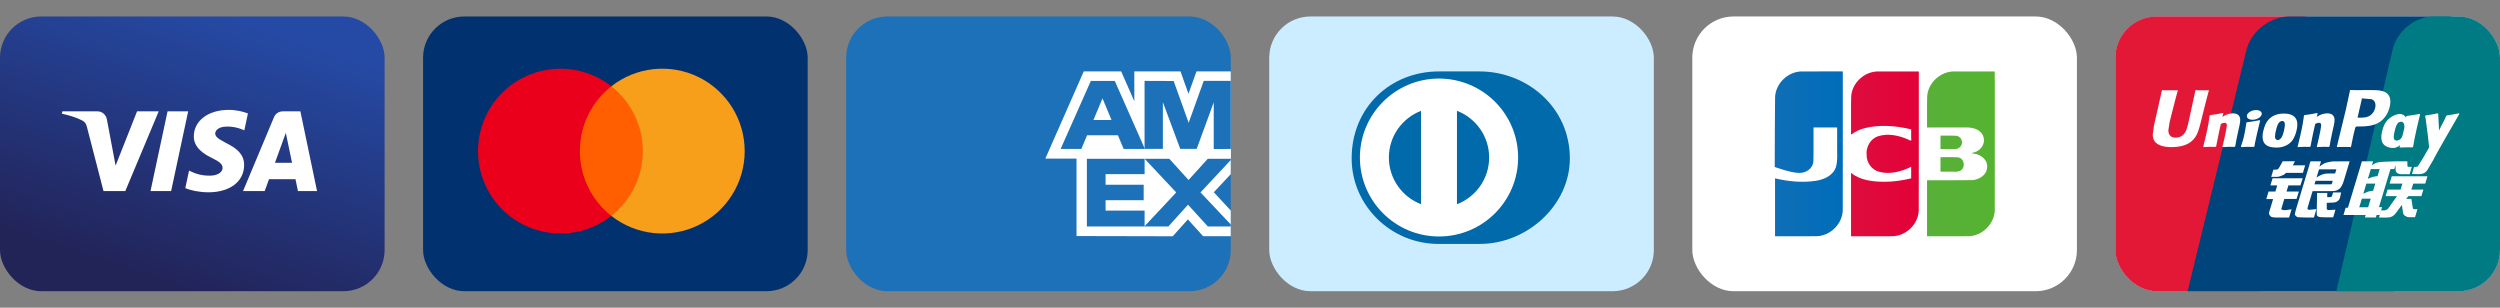 <svg width="130" height="16" viewBox="0 0 130 16" fill="none" xmlns="http://www.w3.org/2000/svg">
<rect x="0" y="0" width="130" height="16" fill="#808080" stroke="none"/>
<rect y="0.857" width="20" height="14.286" rx="2.143" fill="url(#paint0_linear_2_5157)"/>
<path d="M10.078 7.084C10.07 7.681 10.61 8.015 11.017 8.213C11.434 8.416 11.574 8.546 11.573 8.728C11.57 9.006 11.24 9.129 10.931 9.134C10.392 9.142 10.079 8.988 9.83 8.872L9.636 9.78C9.886 9.895 10.348 9.996 10.828 10C11.954 10 12.691 9.444 12.695 8.582C12.7 7.488 11.182 7.428 11.192 6.939C11.196 6.79 11.337 6.632 11.647 6.592C11.801 6.572 12.224 6.556 12.705 6.777L12.893 5.898C12.635 5.804 12.303 5.714 11.89 5.714C10.83 5.714 10.084 6.278 10.078 7.084ZM14.704 5.79C14.499 5.79 14.325 5.91 14.248 6.094L12.639 9.935H13.765L13.989 9.317H15.364L15.494 9.935H16.486L15.62 5.79H14.704ZM14.862 6.91L15.187 8.467H14.297L14.862 6.91ZM8.713 5.79L7.826 9.935H8.899L9.785 5.79H8.713ZM7.127 5.79L6.011 8.612L5.559 6.212C5.506 5.945 5.297 5.79 5.065 5.79H3.24L3.214 5.91C3.589 5.992 4.014 6.123 4.272 6.263C4.43 6.349 4.475 6.424 4.527 6.627L5.382 9.935H6.516L8.253 5.79H7.127Z" fill="white"/>
<rect x="22" y="0.857" width="20" height="14.286" rx="2.143" fill="#01326F"/>
<path d="M33.665 4.488H29.916V11.226H33.665V4.488Z" fill="#FF5F00"/>
<path d="M30.154 7.858C30.153 7.209 30.3 6.568 30.583 5.984C30.867 5.4 31.28 4.889 31.79 4.488C31.158 3.991 30.399 3.682 29.599 3.597C28.8 3.511 27.992 3.652 27.269 4.003C26.546 4.355 25.936 4.902 25.51 5.584C25.083 6.265 24.857 7.053 24.857 7.857C24.857 8.661 25.083 9.449 25.51 10.131C25.936 10.812 26.546 11.36 27.269 11.711C27.992 12.063 28.8 12.204 29.599 12.118C30.399 12.032 31.158 11.723 31.79 11.227C31.28 10.826 30.867 10.315 30.584 9.731C30.3 9.147 30.153 8.507 30.154 7.858Z" fill="#EB001B"/>
<path d="M38.724 7.858C38.724 8.662 38.498 9.45 38.071 10.131C37.644 10.813 37.034 11.361 36.311 11.712C35.588 12.063 34.78 12.204 33.981 12.118C33.181 12.032 32.422 11.723 31.79 11.226C32.3 10.825 32.713 10.314 32.996 9.73C33.28 9.146 33.427 8.506 33.427 7.857C33.427 7.208 33.28 6.568 32.996 5.984C32.713 5.4 32.3 4.889 31.79 4.488C32.422 3.991 33.181 3.682 33.981 3.596C34.78 3.51 35.588 3.651 36.311 4.002C37.034 4.354 37.644 4.901 38.071 5.583C38.498 6.265 38.724 7.052 38.724 7.857V7.858Z" fill="#F79E1B"/>
<g clip-path="url(#clip0_2_5157)">
<rect x="44" y="0.857" width="20" height="14.286" rx="2.143" fill="#1D71B9"/>
<path fill-rule="evenodd" clip-rule="evenodd" d="M55.979 12.275V7.74L64.051 7.747V9L63.118 9.997L64.051 11.003V12.282H62.561L61.77 11.409L60.983 12.286L55.979 12.275Z" fill="white"/>
<path fill-rule="evenodd" clip-rule="evenodd" d="M56.518 11.777V8.239H59.519V9.054H57.49V9.607H59.471V10.409H57.49V10.953H59.519V11.777H56.518Z" fill="#1D71B9"/>
<path fill-rule="evenodd" clip-rule="evenodd" d="M59.504 11.777L61.164 10.006L59.504 8.239H60.789L61.804 9.36L62.821 8.239H64.051V8.267L62.426 10.006L64.051 11.727V11.777H62.809L61.776 10.645L60.754 11.777H59.504Z" fill="#1D71B9"/>
<path fill-rule="evenodd" clip-rule="evenodd" d="M56.355 3.714H58.301L58.985 5.266V3.714H61.387L61.801 4.877L62.217 3.714H64.051V8.249H54.357L56.355 3.714Z" fill="white"/>
<path fill-rule="evenodd" clip-rule="evenodd" d="M56.724 4.207L55.154 7.743H56.231L56.527 7.035H58.132L58.428 7.743H59.532L57.968 4.207H56.724ZM56.859 6.241L57.33 5.116L57.8 6.241H56.859Z" fill="#1D71B9"/>
<path fill-rule="evenodd" clip-rule="evenodd" d="M59.517 7.742V4.206L61.031 4.212L61.81 6.385L62.594 4.206H64.051V7.742L63.114 7.751V5.322L62.228 7.742H61.373L60.469 5.313V7.742H59.517Z" fill="#1D71B9"/>
</g>
<rect x="66" y="0.857" width="20" height="14.286" rx="2.143" fill="#CCECFF"/>
<path d="M76.933 12.684C79.39 12.696 81.632 10.685 81.632 8.238C81.632 5.563 79.39 3.714 76.933 3.714H74.819C72.332 3.714 70.286 5.563 70.286 8.238C70.286 10.686 72.332 12.696 74.819 12.684H76.933Z" fill="#016AAB"/>
<path d="M75.762 10.621V5.762C76.74 6.137 77.435 7.082 77.436 8.191C77.435 9.301 76.74 10.245 75.762 10.621ZM72.221 8.191C72.223 7.083 72.917 6.138 73.895 5.763V10.62C72.917 10.244 72.223 9.3 72.221 8.191ZM74.828 4.085C72.557 4.086 70.716 5.924 70.715 8.191C70.716 10.459 72.557 12.296 74.828 12.297C77.101 12.296 78.942 10.459 78.943 8.191C78.942 5.924 77.101 4.086 74.828 4.085Z" fill="white"/>
<rect x="88" y="0.857" width="20" height="14.286" rx="2.143" fill="white"/>
<path d="M100.905 8.173C101.215 8.18 101.527 8.16 101.835 8.184C102.148 8.242 102.224 8.716 101.946 8.871C101.756 8.973 101.531 8.909 101.325 8.927H100.905V8.173ZM102.015 7.321C102.084 7.564 101.849 7.782 101.615 7.749H100.905C100.91 7.519 100.895 7.27 100.912 7.053C101.197 7.061 101.484 7.037 101.767 7.066C101.888 7.096 101.99 7.196 102.015 7.321ZM103.724 3.715C103.737 4.179 103.726 4.668 103.73 5.142C103.729 7.068 103.732 8.994 103.728 10.921C103.716 11.642 103.076 12.27 102.359 12.284C101.642 12.287 100.924 12.285 100.206 12.285V9.373C100.988 9.369 101.771 9.381 102.552 9.367C102.915 9.344 103.312 9.105 103.329 8.706C103.372 8.305 102.994 8.028 102.635 7.984C102.497 7.981 102.501 7.944 102.635 7.928C102.977 7.854 103.246 7.5 103.145 7.145C103.059 6.772 102.647 6.628 102.304 6.629C101.605 6.624 100.906 6.628 100.206 6.627C100.211 6.083 100.197 5.539 100.214 4.996C100.269 4.287 100.925 3.702 101.632 3.715C102.33 3.715 103.027 3.715 103.724 3.715V3.715Z" fill="url(#paint1_linear_2_5157)"/>
<path d="M92.304 5.069C92.322 4.348 92.965 3.726 93.681 3.715C94.396 3.713 95.111 3.715 95.826 3.714C95.824 6.126 95.83 8.538 95.823 10.949C95.795 11.661 95.16 12.272 94.451 12.284C93.735 12.287 93.019 12.285 92.302 12.285V9.275C92.998 9.439 93.728 9.509 94.438 9.4C94.862 9.332 95.326 9.124 95.47 8.683C95.576 8.307 95.516 7.911 95.532 7.524V6.627H94.303C94.298 7.22 94.315 7.815 94.295 8.408C94.261 8.772 93.901 9.004 93.557 8.991C93.131 8.996 92.286 8.682 92.286 8.682C92.284 7.57 92.298 6.177 92.304 5.069V5.069Z" fill="url(#paint2_linear_2_5157)"/>
<path d="M96.284 6.989C96.219 7.002 96.271 6.768 96.254 6.68C96.259 6.119 96.245 5.557 96.262 4.996C96.317 4.284 96.978 3.698 97.688 3.715H99.778C99.776 6.126 99.782 8.538 99.775 10.95C99.747 11.662 99.112 12.272 98.403 12.284C97.687 12.287 96.971 12.285 96.254 12.286V8.987C96.743 9.389 97.409 9.451 98.018 9.452C98.478 9.452 98.934 9.381 99.381 9.275V8.671C98.878 8.922 98.287 9.081 97.729 8.937C97.34 8.84 97.058 8.464 97.064 8.063C97.019 7.646 97.264 7.205 97.674 7.081C98.183 6.921 98.738 7.043 99.215 7.251C99.318 7.304 99.421 7.371 99.381 7.2V6.725C98.582 6.535 97.733 6.465 96.931 6.672C96.699 6.737 96.472 6.836 96.284 6.989V6.989Z" fill="url(#paint3_linear_2_5157)"/>
<g clip-path="url(#clip1_2_5157)">
<rect x="110" y="0.857" width="20" height="14.286" rx="2.143" fill="#01326F"/>
<g clip-path="url(#clip2_2_5157)">
<rect x="109.286" y="0.857" width="21.262" height="14.286" rx="2.143" fill="#F7F7F7"/>
<path d="M110.863 0.857H119.649C120.875 0.857 121.638 1.634 121.352 2.59L117.262 16.236C116.973 17.189 115.745 17.967 114.518 17.967H105.733C104.508 17.967 103.744 17.189 104.03 16.236L108.122 2.59C108.408 1.634 109.635 0.857 110.863 0.857Z" fill="#E21836"/>
<path d="M119.048 0.857H127.27C128.268 0.857 127.818 1.634 127.583 2.59L124.255 16.236C124.021 17.189 124.094 17.967 123.094 17.967H114.872C113.872 17.967 113.253 17.189 113.488 16.236L116.816 2.59C117.053 1.634 118.049 0.857 119.048 0.857Z" fill="#00447C"/>
<path d="M126.536 0.857H133.336C134.287 0.857 134.877 1.631 134.654 2.583L131.488 16.175C131.265 17.124 130.314 17.898 129.364 17.898H122.567C121.616 17.898 121.026 17.124 121.249 16.175L124.415 2.583C124.636 1.631 125.585 0.857 126.536 0.857Z" fill="#007B84"/>
<path d="M114.866 4.695C114.361 4.7 114.212 4.695 114.165 4.684C114.146 4.771 113.806 6.341 113.805 6.343C113.732 6.66 113.678 6.887 113.497 7.033C113.394 7.118 113.274 7.159 113.135 7.159C112.911 7.159 112.781 7.048 112.759 6.837L112.755 6.765C112.755 6.765 112.823 6.339 112.823 6.337C112.823 6.337 113.18 4.906 113.244 4.717C113.248 4.706 113.249 4.7 113.25 4.695C112.554 4.701 112.431 4.695 112.422 4.684C112.418 4.699 112.4 4.788 112.4 4.788L112.036 6.401L112.004 6.538L111.944 6.985C111.944 7.118 111.97 7.226 112.022 7.318C112.188 7.609 112.662 7.652 112.93 7.652C113.276 7.652 113.6 7.579 113.819 7.445C114.199 7.22 114.299 6.869 114.388 6.557L114.429 6.396C114.429 6.396 114.797 4.91 114.859 4.717C114.862 4.706 114.863 4.7 114.866 4.695ZM116.118 5.894C116.03 5.894 115.867 5.916 115.722 5.987C115.669 6.014 115.619 6.046 115.566 6.077L115.614 5.905L115.588 5.876C115.279 5.939 115.21 5.947 114.924 5.987L114.9 6.003C114.867 6.278 114.838 6.484 114.715 7.024C114.668 7.223 114.62 7.424 114.571 7.623L114.584 7.648C114.877 7.632 114.965 7.632 115.219 7.637L115.24 7.614C115.272 7.449 115.277 7.41 115.348 7.075C115.382 6.916 115.452 6.567 115.486 6.443C115.55 6.414 115.612 6.385 115.672 6.385C115.815 6.385 115.797 6.509 115.792 6.559C115.786 6.642 115.734 6.913 115.681 7.146L115.645 7.297C115.62 7.408 115.593 7.516 115.568 7.626L115.579 7.648C115.867 7.632 115.955 7.632 116.201 7.637L116.23 7.614C116.275 7.356 116.288 7.287 116.367 6.911L116.406 6.738C116.484 6.4 116.522 6.228 116.464 6.089C116.402 5.932 116.254 5.894 116.118 5.894ZM117.517 6.248C117.364 6.278 117.266 6.297 117.169 6.31C117.073 6.325 116.979 6.339 116.831 6.36L116.819 6.371L116.809 6.379C116.793 6.489 116.782 6.585 116.762 6.697C116.745 6.813 116.718 6.944 116.675 7.133C116.641 7.278 116.624 7.329 116.605 7.38C116.586 7.431 116.565 7.48 116.528 7.623L116.536 7.636L116.544 7.648C116.682 7.641 116.773 7.637 116.866 7.636C116.959 7.632 117.055 7.636 117.204 7.637L117.217 7.626L117.231 7.614C117.252 7.486 117.256 7.451 117.269 7.389C117.282 7.321 117.304 7.228 117.359 6.98C117.386 6.863 117.415 6.747 117.442 6.628C117.47 6.509 117.499 6.392 117.527 6.275L117.523 6.261L117.517 6.248ZM117.521 5.771C117.381 5.689 117.137 5.715 116.973 5.828C116.809 5.939 116.79 6.097 116.929 6.181C117.066 6.26 117.311 6.237 117.474 6.122C117.637 6.009 117.658 5.852 117.521 5.771ZM118.362 7.674C118.644 7.674 118.933 7.596 119.15 7.366C119.317 7.179 119.394 6.901 119.42 6.786C119.507 6.407 119.44 6.23 119.355 6.122C119.227 5.958 119 5.905 118.764 5.905C118.623 5.905 118.285 5.919 118.022 6.162C117.833 6.337 117.745 6.575 117.693 6.803C117.639 7.035 117.578 7.453 117.963 7.609C118.081 7.66 118.252 7.674 118.362 7.674ZM118.34 6.82C118.405 6.533 118.482 6.292 118.678 6.292C118.831 6.292 118.842 6.471 118.774 6.759C118.762 6.823 118.706 7.061 118.63 7.162C118.577 7.237 118.515 7.282 118.446 7.282C118.425 7.282 118.303 7.282 118.301 7.101C118.3 7.011 118.318 6.92 118.34 6.82ZM120.124 7.637L120.146 7.614C120.178 7.449 120.183 7.41 120.252 7.075C120.286 6.916 120.358 6.567 120.392 6.443C120.455 6.414 120.517 6.385 120.578 6.385C120.72 6.385 120.703 6.509 120.697 6.558C120.692 6.642 120.64 6.913 120.586 7.146L120.552 7.296C120.527 7.408 120.499 7.516 120.474 7.626L120.485 7.648C120.774 7.632 120.858 7.632 121.106 7.637L121.136 7.614C121.179 7.356 121.191 7.287 121.272 6.911L121.311 6.738C121.388 6.4 121.428 6.228 121.37 6.089C121.307 5.932 121.158 5.894 121.024 5.894C120.935 5.894 120.772 5.916 120.627 5.987C120.575 6.014 120.523 6.046 120.472 6.077L120.517 5.905L120.493 5.876C120.184 5.939 120.114 5.947 119.829 5.987L119.807 6.003C119.772 6.278 119.744 6.484 119.621 7.024C119.575 7.223 119.526 7.424 119.477 7.623L119.49 7.648C119.783 7.632 119.871 7.632 120.124 7.637ZM122.249 7.648C122.267 7.559 122.375 7.033 122.376 7.033C122.376 7.033 122.468 6.647 122.474 6.633C122.474 6.633 122.503 6.593 122.531 6.577H122.574C122.976 6.577 123.429 6.577 123.785 6.316C124.027 6.136 124.192 5.871 124.266 5.549C124.285 5.471 124.299 5.377 124.299 5.283C124.299 5.159 124.274 5.037 124.203 4.942C124.022 4.689 123.661 4.684 123.244 4.682C123.243 4.682 123.038 4.684 123.038 4.684C122.505 4.69 122.291 4.689 122.203 4.678C122.196 4.717 122.182 4.786 122.182 4.786C122.182 4.786 121.991 5.671 121.991 5.673C121.991 5.673 121.533 7.556 121.512 7.645C121.978 7.639 122.169 7.639 122.249 7.648ZM122.603 6.075C122.603 6.075 122.806 5.191 122.805 5.194L122.812 5.149L122.815 5.114L122.896 5.122C122.896 5.122 123.315 5.159 123.325 5.159C123.49 5.223 123.558 5.388 123.511 5.604C123.467 5.8 123.34 5.966 123.176 6.046C123.041 6.113 122.875 6.119 122.705 6.119H122.595L122.603 6.075ZM123.868 6.836C123.814 7.065 123.753 7.483 124.135 7.632C124.257 7.684 124.366 7.7 124.478 7.694C124.595 7.688 124.704 7.629 124.804 7.544C124.795 7.579 124.786 7.614 124.777 7.649L124.794 7.671C125.069 7.66 125.155 7.66 125.453 7.662L125.48 7.641C125.524 7.385 125.565 7.137 125.678 6.647C125.733 6.413 125.788 6.181 125.844 5.947L125.836 5.921C125.528 5.978 125.445 5.99 125.149 6.032L125.127 6.051C125.124 6.075 125.121 6.097 125.118 6.12C125.072 6.046 125.005 5.982 124.902 5.943C124.771 5.891 124.461 5.958 124.195 6.2C124.009 6.373 123.919 6.609 123.868 6.836ZM124.514 6.85C124.58 6.568 124.656 6.33 124.852 6.33C124.976 6.33 125.042 6.444 125.028 6.639C125.018 6.688 125.006 6.739 124.993 6.797C124.973 6.881 124.952 6.964 124.931 7.047C124.91 7.104 124.886 7.158 124.859 7.194C124.808 7.265 124.688 7.31 124.619 7.31C124.6 7.31 124.478 7.31 124.474 7.131C124.473 7.042 124.492 6.951 124.514 6.85ZM127.89 5.919L127.867 5.892C127.562 5.954 127.507 5.963 127.227 6.001L127.207 6.022C127.206 6.025 127.205 6.03 127.203 6.035L127.202 6.03C126.994 6.511 127 6.407 126.831 6.785C126.83 6.768 126.83 6.758 126.829 6.739L126.786 5.919L126.76 5.892C126.44 5.954 126.433 5.963 126.138 6.001L126.115 6.022C126.112 6.031 126.112 6.042 126.11 6.054L126.112 6.058C126.149 6.246 126.14 6.204 126.177 6.501C126.194 6.647 126.217 6.794 126.234 6.938C126.263 7.179 126.28 7.297 126.315 7.665C126.116 7.994 126.069 8.118 125.878 8.406L125.879 8.409L125.744 8.622C125.729 8.645 125.715 8.66 125.695 8.667C125.673 8.677 125.645 8.679 125.607 8.679H125.532L125.421 9.049L125.802 9.055C126.026 9.054 126.166 8.95 126.242 8.809L126.482 8.398H126.478L126.503 8.37C126.664 8.022 127.89 5.919 127.89 5.919ZM123.868 10.772H123.706L124.305 8.793H124.503L124.566 8.589L124.572 8.816C124.565 8.956 124.675 9.08 124.965 9.059H125.3L125.415 8.678H125.289C125.217 8.678 125.183 8.66 125.187 8.621L125.181 8.39H124.561V8.391C124.36 8.396 123.761 8.411 123.64 8.443C123.493 8.481 123.339 8.592 123.339 8.592L123.399 8.388H122.819L122.698 8.793L122.092 10.802H121.974L121.859 11.181H123.015L122.976 11.307H123.545L123.583 11.181H123.743L123.868 10.772ZM123.394 9.195C123.301 9.221 123.128 9.299 123.128 9.299L123.282 8.793H123.743L123.632 9.161C123.632 9.161 123.489 9.17 123.394 9.195ZM123.403 9.918C123.403 9.918 123.258 9.936 123.163 9.957C123.069 9.986 122.893 10.075 122.893 10.075L123.051 9.549H123.515L123.403 9.918ZM123.144 10.777H122.682L122.816 10.332H123.277L123.144 10.777ZM124.258 9.549H124.925L124.829 9.859H124.153L124.052 10.198H124.643L124.195 10.829C124.164 10.875 124.136 10.891 124.105 10.904C124.074 10.92 124.032 10.939 123.985 10.939H123.821L123.708 11.31H124.137C124.36 11.31 124.492 11.209 124.589 11.076L124.896 10.656L124.962 11.082C124.976 11.162 125.033 11.209 125.072 11.227C125.115 11.248 125.159 11.285 125.222 11.291C125.289 11.294 125.338 11.296 125.37 11.296H125.581L125.707 10.88H125.624C125.576 10.88 125.494 10.872 125.48 10.857C125.466 10.839 125.466 10.811 125.459 10.769L125.392 10.341H125.118L125.238 10.198H125.912L126.016 9.859H125.392L125.489 9.549H126.111L126.227 9.166H124.372L124.258 9.549ZM118.628 10.863L118.784 10.345H119.423L119.54 9.961H118.9L118.998 9.642H119.623L119.739 9.269H118.174L118.061 9.642H118.416L118.321 9.961H117.965L117.847 10.352H118.202L117.995 11.037C117.967 11.127 118.008 11.162 118.034 11.204C118.061 11.245 118.088 11.272 118.148 11.288C118.211 11.302 118.254 11.31 118.312 11.31H119.033L119.162 10.884L118.842 10.928C118.78 10.928 118.61 10.92 118.628 10.863ZM118.702 8.385L118.539 8.678C118.505 8.742 118.474 8.782 118.445 8.8C118.421 8.816 118.372 8.822 118.301 8.822H118.216L118.103 9.197H118.384C118.519 9.197 118.623 9.147 118.672 9.123C118.725 9.094 118.739 9.11 118.78 9.071L118.875 8.988H119.752L119.868 8.598H119.227L119.339 8.385H118.702ZM119.996 10.871C119.981 10.849 119.992 10.811 120.015 10.732L120.254 9.939H121.107C121.231 9.937 121.321 9.936 121.379 9.932C121.442 9.925 121.51 9.903 121.584 9.863C121.661 9.82 121.7 9.776 121.733 9.725C121.77 9.674 121.829 9.563 121.88 9.392L122.182 8.388L121.297 8.393C121.297 8.393 121.025 8.433 120.905 8.477C120.784 8.527 120.611 8.665 120.611 8.665L120.691 8.39H120.144L119.379 10.928C119.352 11.026 119.334 11.098 119.329 11.14C119.328 11.187 119.388 11.233 119.426 11.267C119.472 11.302 119.54 11.296 119.605 11.302C119.673 11.307 119.77 11.31 119.904 11.31H120.324L120.453 10.875L120.077 10.91C120.037 10.91 120.008 10.889 119.996 10.871ZM120.409 9.403H121.304L121.247 9.582C121.239 9.586 121.22 9.573 121.129 9.584H120.354L120.409 9.403ZM120.588 8.805H121.491L121.426 9.02C121.426 9.02 121.001 9.016 120.933 9.028C120.633 9.08 120.457 9.24 120.457 9.24L120.588 8.805ZM121.267 10.179C121.26 10.206 121.248 10.222 121.232 10.234C121.214 10.246 121.184 10.25 121.14 10.25H121.013L121.02 10.033H120.49L120.468 11.095C120.467 11.172 120.475 11.216 120.531 11.252C120.587 11.296 120.76 11.302 120.992 11.302H121.325L121.445 10.904L121.155 10.92L121.059 10.926C121.046 10.92 121.033 10.915 121.019 10.901C121.007 10.889 120.987 10.896 120.99 10.82L120.992 10.547L121.296 10.535C121.46 10.535 121.53 10.481 121.59 10.431C121.647 10.382 121.665 10.326 121.687 10.25L121.738 10.009H121.321L121.267 10.179Z" fill="white"/>
</g>
</g>
<defs>
<linearGradient id="paint0_linear_2_5157" x1="8.984" y1="15.143" x2="13.601" y2="1.33" gradientUnits="userSpaceOnUse">
<stop stop-color="#222357"/>
<stop offset="1" stop-color="#254AA5"/>
</linearGradient>
<linearGradient id="paint1_linear_2_5157" x1="100.182" y1="7.817" x2="103.708" y2="7.817" gradientUnits="userSpaceOnUse">
<stop stop-color="#58B03A"/>
<stop offset="1" stop-color="#55B330"/>
</linearGradient>
<linearGradient id="paint2_linear_2_5157" x1="92.228" y1="8.082" x2="95.768" y2="8.082" gradientUnits="userSpaceOnUse">
<stop stop-color="#0F6EB6"/>
<stop offset="1" stop-color="#006DBA"/>
</linearGradient>
<linearGradient id="paint3_linear_2_5157" x1="96.249" y1="7.9" x2="99.777" y2="7.9" gradientUnits="userSpaceOnUse">
<stop stop-color="#DE0D3D"/>
<stop offset="1" stop-color="#E30138"/>
</linearGradient>
<clipPath id="clip0_2_5157">
<rect x="44" y="0.857" width="20" height="14.286" rx="2.143" fill="white"/>
</clipPath>
<clipPath id="clip1_2_5157">
<rect x="110" y="0.857" width="20" height="14.286" rx="2.143" fill="white"/>
</clipPath>
<clipPath id="clip2_2_5157">
<rect x="109.286" y="0.857" width="21.262" height="14.286" rx="2.143" fill="white"/>
</clipPath>
</defs>
</svg>

